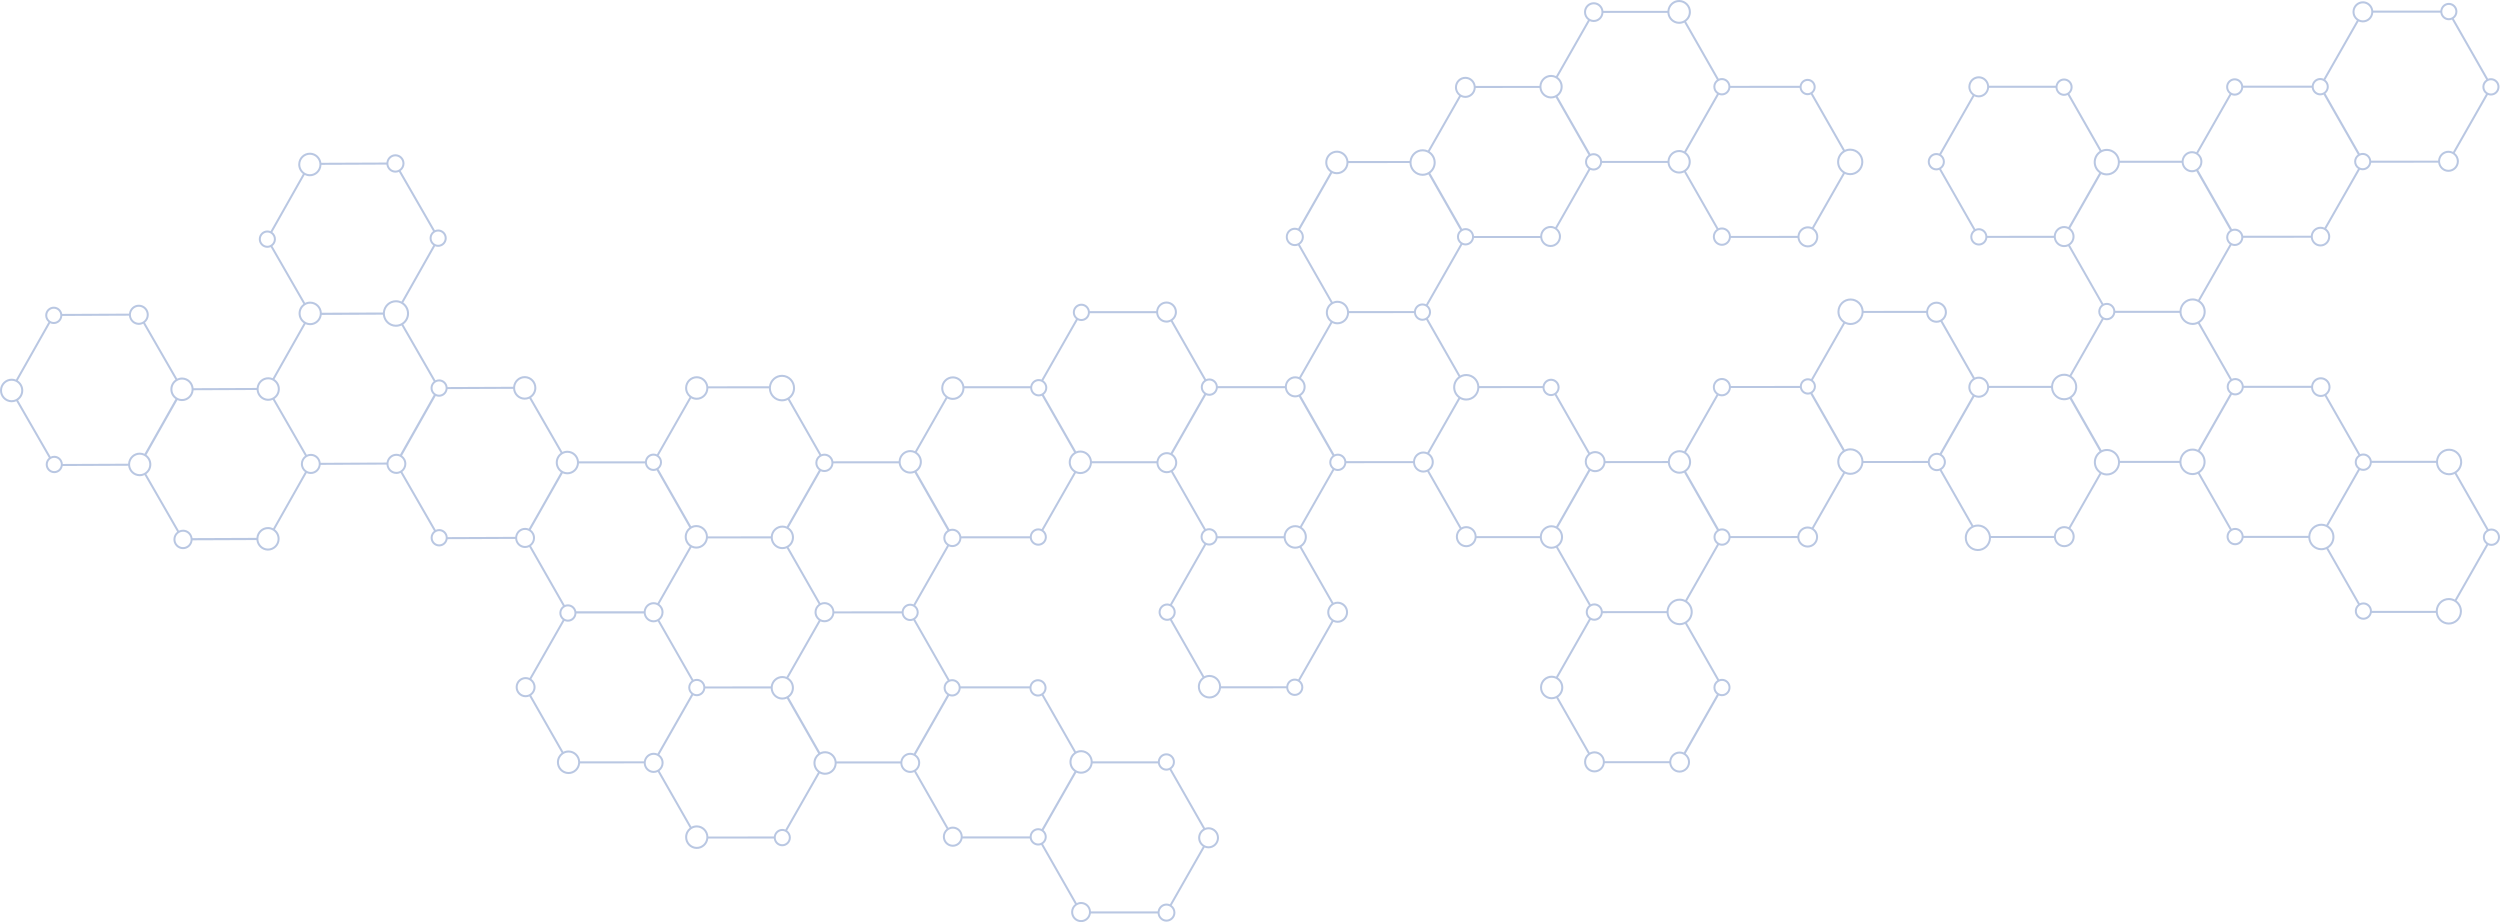 <svg width="610" height="225" viewBox="0 0 610 225" fill="none" xmlns="http://www.w3.org/2000/svg">
<path d="M2.785 98.15C3.214 98.158 3.622 98.066 3.988 97.9L11.928 111.701C11.469 112.08 11.166 112.647 11.155 113.293C11.134 114.46 12.054 115.427 13.207 115.449C14.245 115.467 15.115 114.712 15.296 113.71L31.268 113.646C31.425 115.056 32.594 116.167 34.032 116.194C34.478 116.203 34.902 116.102 35.281 115.923L43.234 129.746C42.691 130.173 42.328 130.827 42.314 131.575C42.291 132.885 43.325 133.971 44.618 133.994C45.852 134.017 46.874 133.062 46.986 131.837L62.568 131.774C62.715 133.196 63.891 134.321 65.337 134.348C66.902 134.376 68.198 133.11 68.227 131.526C68.243 130.562 67.785 129.699 67.071 129.163L74.831 115.431C75.126 115.569 75.453 115.65 75.799 115.657C77.075 115.68 78.133 114.693 78.249 113.425L94.308 113.361C94.398 114.612 95.409 115.616 96.673 115.639C97.06 115.647 97.422 115.552 97.751 115.395L105.892 129.546C105.407 129.925 105.084 130.509 105.072 131.176C105.051 132.343 105.972 133.31 107.124 133.332C108.175 133.351 109.052 132.577 109.218 131.558L125.711 131.491C125.826 132.719 126.827 133.695 128.073 133.718C128.459 133.726 128.821 133.631 129.148 133.475L137.357 147.864C136.839 148.24 136.492 148.846 136.48 149.54C136.467 150.236 136.793 150.855 137.299 151.25L129.227 165.418C128.94 165.289 128.625 165.214 128.292 165.208C126.953 165.184 125.843 166.266 125.819 167.621C125.795 168.977 126.865 170.101 128.203 170.125C128.551 170.132 128.883 170.06 129.185 169.931L137.036 183.689C136.354 184.202 135.904 185.017 135.887 185.942C135.859 187.525 137.109 188.839 138.673 188.867C140.165 188.895 141.411 187.745 141.548 186.265L157.076 186.26C157.139 187.538 158.162 188.573 159.445 188.597C159.827 188.604 160.187 188.512 160.513 188.357L168.289 201.986C167.624 202.501 167.188 203.305 167.172 204.216C167.143 205.801 168.393 207.114 169.957 207.142C171.426 207.169 172.659 206.055 172.827 204.608L188.809 204.602C188.921 205.644 189.777 206.47 190.839 206.49C191.991 206.511 192.946 205.578 192.967 204.411C192.98 203.678 192.622 203.024 192.067 202.634L199.999 188.713C200.378 188.916 200.808 189.037 201.266 189.046C202.81 189.074 204.089 187.843 204.152 186.29L219.687 186.285C219.761 187.553 220.781 188.575 222.055 188.599C222.418 188.606 222.762 188.525 223.074 188.385L230.978 202.239C230.432 202.682 230.07 203.348 230.057 204.108C230.032 205.464 231.102 206.587 232.44 206.611C233.647 206.633 234.659 205.753 234.866 204.588L251.265 204.583C251.443 205.551 252.273 206.294 253.283 206.312C253.558 206.318 253.821 206.265 254.064 206.171L262.302 220.607C261.741 221.049 261.369 221.724 261.355 222.496C261.331 223.852 262.4 224.975 263.738 225C264.975 225.022 266.007 224.095 266.175 222.885L282.457 222.88C282.558 223.985 283.458 224.865 284.579 224.886C285.783 224.908 286.78 223.935 286.801 222.717C286.815 221.966 286.454 221.298 285.895 220.887L293.924 206.796C294.211 206.915 294.519 206.989 294.845 206.995C296.247 207.021 297.406 205.888 297.432 204.469C297.458 203.05 296.339 201.875 294.938 201.849C294.614 201.843 294.306 201.904 294.02 202.012L285.814 187.63C286.327 187.253 286.671 186.651 286.684 185.961C286.704 184.794 285.783 183.827 284.63 183.805C283.517 183.785 282.598 184.656 282.516 185.765L266.618 185.77C266.545 184.274 265.336 183.067 263.837 183.038C263.366 183.03 262.918 183.141 262.523 183.34L254.605 169.461C255.052 169.08 255.348 168.519 255.359 167.883C255.38 166.715 254.46 165.748 253.306 165.726C252.269 165.707 251.398 166.463 251.219 167.466L234.383 167.471C234.216 166.491 233.383 165.734 232.364 165.715C232.126 165.71 231.9 165.756 231.686 165.826L223.298 151.125C223.812 150.748 224.157 150.144 224.169 149.453C224.182 148.743 223.843 148.11 223.319 147.715L231.523 133.314C231.774 133.421 232.048 133.486 232.337 133.492C233.536 133.514 234.526 132.559 234.582 131.354L251.283 131.349C251.431 132.353 252.271 133.135 253.307 133.154C254.458 133.176 255.413 132.243 255.435 131.075C255.448 130.371 255.113 129.743 254.595 129.348L262.513 115.451C262.834 115.588 263.186 115.669 263.556 115.676C265.059 115.704 266.313 114.533 266.432 113.034L282.176 113.029C282.248 114.362 283.317 115.44 284.656 115.465C285.046 115.472 285.412 115.381 285.746 115.228L293.779 129.307C293.28 129.685 292.945 130.279 292.933 130.958C292.92 131.697 293.286 132.354 293.85 132.744L285.506 147.388C285.292 147.307 285.064 147.253 284.823 147.249C283.67 147.228 282.715 148.16 282.693 149.328C282.672 150.494 283.593 151.462 284.746 151.483C285.005 151.488 285.25 151.439 285.48 151.356L293.413 165.259C292.739 165.774 292.292 166.584 292.276 167.503C292.248 169.087 293.497 170.401 295.063 170.429C296.512 170.455 297.731 169.37 297.924 167.948L313.852 167.944C313.976 168.975 314.827 169.787 315.881 169.807C317.033 169.827 317.988 168.895 318.009 167.728C318.021 167.037 317.699 166.422 317.199 166.027L325.343 151.73C325.649 151.87 325.985 151.951 326.341 151.958C327.742 151.984 328.902 150.85 328.928 149.432C328.953 148.013 327.834 146.838 326.432 146.812C326.045 146.805 325.68 146.894 325.348 147.046L317.574 133.421C318.34 132.918 318.854 132.051 318.871 131.06C318.89 130.056 318.393 129.161 317.629 128.633L325.553 114.727C325.809 114.848 326.092 114.92 326.391 114.925C327.488 114.945 328.395 114.1 328.501 113.014L344.786 113.009C344.921 114.279 345.963 115.286 347.256 115.31C347.613 115.316 347.953 115.246 348.265 115.117L356.167 128.967C355.611 129.429 355.243 130.117 355.229 130.9C355.203 132.319 356.323 133.494 357.723 133.52C359.017 133.544 360.094 132.576 360.273 131.312L375.72 131.308C375.858 132.739 377.038 133.875 378.492 133.902C378.917 133.91 379.321 133.819 379.687 133.656L387.702 147.704C387.238 148.084 386.931 148.654 386.919 149.304C386.907 149.989 387.225 150.599 387.717 150.995L379.687 165.09C379.368 164.956 379.02 164.877 378.654 164.87C377.089 164.841 375.793 166.106 375.765 167.691C375.737 169.275 376.986 170.588 378.551 170.617C378.978 170.625 379.385 170.533 379.752 170.367L387.472 183.897C386.904 184.359 386.527 185.055 386.513 185.849C386.488 187.267 387.608 188.443 389.008 188.468C390.313 188.493 391.397 187.508 391.562 186.227L407.31 186.222C407.446 187.49 408.487 188.495 409.778 188.519C410.153 188.526 410.507 188.445 410.83 188.303L411.26 188.062C411.913 187.606 412.351 186.854 412.366 185.993C412.381 185.117 411.96 184.338 411.308 183.861L419.371 169.707C419.605 169.805 419.858 169.865 420.125 169.871C421.237 169.891 422.158 169.019 422.239 167.909L422.222 167.411C422.062 166.422 421.225 165.656 420.201 165.636C419.938 165.632 419.689 165.682 419.456 165.767L411.601 151.997C412.442 151.426 413.005 150.464 413.025 149.364C413.045 148.239 412.492 147.237 411.641 146.641L419.41 133.003C419.638 133.094 419.883 133.154 420.143 133.158C421.224 133.178 422.12 132.356 422.247 131.292L438.556 131.287C438.683 132.565 439.727 133.581 441.026 133.605C442.427 133.631 443.588 132.497 443.613 131.078C443.629 130.196 443.202 129.409 442.54 128.933L450.158 115.565C450.547 115.746 450.977 115.853 451.431 115.861C453.097 115.891 454.491 114.62 454.667 112.974L470.393 112.969C470.514 114.07 471.419 114.942 472.542 114.962C472.809 114.967 473.061 114.917 473.299 114.834L481.038 128.398C480.084 128.945 479.428 129.969 479.407 131.157C479.375 132.942 480.782 134.422 482.546 134.454C484.309 134.487 485.769 133.06 485.801 131.276C485.801 131.274 485.801 131.273 485.801 131.273L501.173 131.268C501.331 132.512 502.363 133.49 503.638 133.514C505.039 133.54 506.199 132.407 506.225 130.988C506.24 130.128 505.831 129.362 505.198 128.883L512.712 115.696C513.114 115.894 513.562 116.011 514.039 116.02C515.763 116.052 517.194 114.685 517.286 112.955L531.781 112.95C531.912 114.587 533.254 115.894 534.91 115.924C535.406 115.934 535.877 115.823 536.301 115.626L544.083 129.267C543.609 129.647 543.293 130.224 543.282 130.883C543.261 132.05 544.181 133.017 545.335 133.04C546.389 133.059 547.268 132.279 547.429 131.253L563.222 131.248C563.337 132.902 564.685 134.226 566.352 134.257C566.817 134.265 567.26 134.169 567.662 133.995L575.351 147.472C574.892 147.852 574.589 148.419 574.577 149.064C574.557 150.231 575.477 151.198 576.63 151.22C577.644 151.238 578.503 150.519 578.711 149.552L594.342 149.547C594.53 151.123 595.841 152.364 597.454 152.394C599.216 152.426 600.677 151 600.71 149.214C600.728 148.126 600.211 147.153 599.406 146.551L607.109 133.029C607.345 133.128 607.6 133.19 607.871 133.195C609.023 133.215 609.978 132.283 610 131.115C610.021 129.947 609.1 128.981 607.947 128.959C607.682 128.954 607.43 129.005 607.195 129.092L599.378 115.393C600.204 114.821 600.756 113.868 600.775 112.779C600.808 110.994 599.4 109.515 597.637 109.483C595.951 109.451 594.545 110.756 594.398 112.431L578.706 112.437C578.549 111.444 577.71 110.672 576.683 110.654C576.4 110.649 576.128 110.702 575.879 110.802L567.662 96.4C568.246 95.971 568.637 95.285 568.651 94.5C568.675 93.172 567.628 92.072 566.317 92.047C565.101 92.025 564.09 92.941 563.929 94.133L547.476 94.138C547.366 93.093 546.508 92.264 545.445 92.245C545.125 92.239 544.824 92.312 544.551 92.437L536.744 78.753C537.598 78.185 538.17 77.214 538.19 76.105C538.21 74.97 537.647 73.96 536.781 73.366L544.479 59.855C544.716 59.956 544.973 60.018 545.246 60.022C546.373 60.043 547.305 59.151 547.366 58.019L563.847 58.014C563.986 59.189 564.954 60.116 566.155 60.138C567.465 60.162 568.552 59.102 568.575 57.775C568.59 56.965 568.203 56.243 567.604 55.796L575.802 41.408C576.012 41.484 576.233 41.537 576.469 41.541C577.541 41.561 578.431 40.754 578.57 39.702L594.916 39.697C595.08 40.934 596.109 41.905 597.378 41.927C598.779 41.953 599.939 40.82 599.965 39.4C599.98 38.553 599.582 37.799 598.965 37.318L607.032 23.159C607.257 23.248 607.498 23.306 607.753 23.311C608.906 23.331 609.86 22.399 609.882 21.232C609.902 20.065 608.982 19.098 607.829 19.076C607.566 19.072 607.316 19.121 607.084 19.207L598.719 4.545C599.245 4.17 599.597 3.558 599.61 2.857C599.631 1.69 598.711 0.723 597.557 0.701C596.472 0.681 595.572 1.51 595.452 2.582L579.066 2.588C578.92 1.33 577.884 0.337 576.6 0.315C575.199 0.288 574.039 1.423 574.013 2.841C573.997 3.719 574.42 4.5 575.075 4.977L566.967 19.209C566.724 19.102 566.458 19.039 566.177 19.034C565.097 19.014 564.199 19.836 564.073 20.9L547.329 20.905C547.179 19.904 546.338 19.124 545.305 19.105C544.152 19.084 543.198 20.017 543.177 21.184C543.164 21.892 543.5 22.523 544.022 22.916L535.925 37.13C535.611 36.98 535.263 36.89 534.894 36.884C533.558 36.859 532.452 37.893 532.33 39.219L517.242 39.224C517.076 37.622 515.753 36.354 514.123 36.325C513.634 36.316 513.17 36.421 512.752 36.614L504.932 22.909C505.399 22.529 505.709 21.957 505.721 21.305C505.742 20.137 504.821 19.171 503.668 19.149C502.619 19.13 501.742 19.902 501.575 20.921L485.339 20.926C485.211 19.649 484.167 18.634 482.869 18.611C481.468 18.584 480.308 19.719 480.282 21.137C480.267 22 480.677 22.769 481.315 23.247L473.203 37.484C472.985 37.399 472.752 37.343 472.505 37.339C471.352 37.318 470.397 38.25 470.376 39.417C470.355 40.586 471.275 41.553 472.429 41.575C472.692 41.579 472.943 41.529 473.176 41.442L481.56 56.135C481.081 56.514 480.763 57.093 480.751 57.756C480.73 58.923 481.65 59.89 482.804 59.911C483.886 59.932 484.783 59.108 484.908 58.041L501.141 58.036C501.292 59.287 502.326 60.272 503.605 60.296C503.979 60.303 504.333 60.222 504.655 60.081L512.795 74.345C512.309 74.725 511.986 75.308 511.974 75.976C511.961 76.695 512.307 77.338 512.844 77.73L505.002 91.493C504.607 91.305 504.169 91.195 503.705 91.186C502.012 91.155 500.602 92.469 500.465 94.154L485.329 94.158C485.175 92.909 484.142 91.925 482.863 91.902C482.494 91.895 482.143 91.973 481.823 92.112L473.942 78.298C474.594 77.843 475.031 77.091 475.047 76.229C475.073 74.811 473.953 73.635 472.552 73.609C471.246 73.585 470.162 74.573 469.998 75.856L454.725 75.861C454.621 74.196 453.269 72.86 451.594 72.829C449.832 72.796 448.371 74.222 448.339 76.007C448.319 77.141 448.881 78.149 449.744 78.744L441.923 92.47C441.688 92.364 441.43 92.301 441.156 92.296C440.098 92.277 439.224 93.114 439.162 94.174L422.332 94.178C422.195 93.095 421.297 92.241 420.185 92.221C418.964 92.199 417.954 93.186 417.932 94.422C417.918 95.177 418.279 95.852 418.84 96.268L410.96 110.099C410.619 109.942 410.242 109.852 409.843 109.844C408.336 109.817 407.082 110.99 406.966 112.492L391.749 112.497C391.676 111.166 390.607 110.09 389.269 110.065C388.777 110.056 388.319 110.196 387.925 110.435L379.779 96.156C380.234 95.776 380.534 95.211 380.546 94.568C380.567 93.401 379.646 92.435 378.494 92.413C377.442 92.394 376.564 93.169 376.4 94.193L360.955 94.197C360.808 92.576 359.474 91.287 357.83 91.257C357.281 91.246 356.762 91.378 356.306 91.617L348.408 77.774C348.861 77.394 349.16 76.832 349.171 76.191C349.183 75.511 348.871 74.905 348.385 74.509L356.805 59.729C357.036 59.825 357.287 59.885 357.552 59.89C358.614 59.91 359.5 59.116 359.65 58.079L375.833 58.074C376.011 59.296 377.034 60.249 378.293 60.273C379.694 60.299 380.854 59.165 380.88 57.747C380.895 56.917 380.511 56.177 379.915 55.695L388.033 41.445C388.269 41.544 388.525 41.606 388.795 41.611C389.871 41.63 390.764 40.817 390.897 39.762L406.881 39.757C407.02 41.187 408.2 42.321 409.652 42.348C410.114 42.356 410.55 42.249 410.94 42.057L418.855 55.929C418.312 56.328 417.948 56.966 417.935 57.697C417.913 58.933 418.888 59.957 420.108 59.979C421.233 60 422.17 59.159 422.329 58.059L438.603 58.054C438.734 59.33 439.776 60.341 441.073 60.365C442.474 60.391 443.635 59.257 443.66 57.84C443.676 56.954 443.246 56.163 442.58 55.687L450.123 42.448C450.512 42.628 450.941 42.734 451.395 42.743C453.157 42.775 454.618 41.349 454.651 39.564C454.683 37.779 453.275 36.3 451.512 36.268C451.02 36.258 450.554 36.365 450.135 36.559L442.277 22.788C442.721 22.43 443.017 21.89 443.027 21.271C443.047 20.172 442.182 19.263 441.096 19.242C440.1 19.224 439.268 19.967 439.124 20.939L422.212 20.945C422.106 19.895 421.248 19.064 420.181 19.044C419.889 19.038 419.61 19.096 419.355 19.203L411.395 5.251C412.095 4.732 412.56 3.904 412.577 2.96C412.606 1.357 411.342 0.029 409.76 0C408.248 -0.028 406.987 1.141 406.853 2.644L391.228 2.648C391.078 1.484 390.113 0.57 388.921 0.548C387.608 0.524 386.522 1.585 386.498 2.914C386.483 3.722 386.869 4.443 387.466 4.891L379.678 18.561C379.322 18.387 378.926 18.284 378.506 18.276C376.986 18.247 375.724 19.441 375.625 20.96L360.059 20.966C359.892 19.731 358.864 18.765 357.596 18.741C356.195 18.715 355.034 19.848 355.009 21.267C354.994 22.122 355.399 22.882 356.024 23.363L348.423 36.703C348.04 36.529 347.617 36.429 347.173 36.421C345.517 36.39 344.128 37.647 343.939 39.279L329.016 39.284C328.847 37.887 327.683 36.788 326.255 36.761C325.861 36.754 325.484 36.829 325.142 36.97L324.704 37.198C323.916 37.696 323.383 38.575 323.365 39.583C323.347 40.583 323.838 41.472 324.593 42.001L316.767 55.738C316.521 55.636 316.255 55.572 315.975 55.568C314.813 55.546 313.851 56.443 313.742 57.596L313.748 58.094C313.885 59.179 314.785 60.03 315.895 60.051C316.192 60.057 316.477 60 316.738 59.897L324.728 73.901C324.006 74.41 323.524 75.249 323.505 76.207C323.488 77.171 323.946 78.032 324.657 78.567L316.995 92.014C316.712 91.897 316.405 91.823 316.081 91.817C314.724 91.791 313.602 92.858 313.509 94.214L297.149 94.219C297.031 93.182 296.177 92.362 295.12 92.343C294.819 92.337 294.532 92.4 294.272 92.513L286.117 78.217C286.738 77.758 287.154 77.029 287.169 76.191C287.195 74.772 286.076 73.597 284.675 73.571C283.335 73.546 282.226 74.585 282.108 75.916L265.922 75.921C265.781 74.912 264.937 74.12 263.897 74.101C262.745 74.08 261.79 75.013 261.769 76.179C261.757 76.854 262.065 77.454 262.544 77.851L254.131 92.615C253.928 92.543 253.714 92.492 253.488 92.489C252.448 92.47 251.576 93.229 251.399 94.234L235.298 94.239C235.08 92.896 233.941 91.856 232.55 91.83C230.986 91.801 229.689 93.068 229.661 94.651C229.644 95.583 230.071 96.417 230.741 96.956L223.267 110.073C222.925 109.916 222.547 109.825 222.15 109.817C220.614 109.789 219.34 111.008 219.266 112.553L203.338 112.557C203.161 111.519 202.277 110.715 201.199 110.696C200.91 110.69 200.636 110.746 200.382 110.843L192.664 97.316C193.453 96.739 193.977 95.811 193.996 94.752C194.028 92.966 192.62 91.488 190.857 91.454C189.22 91.424 187.847 92.651 187.632 94.253L172.811 94.259C172.616 92.892 171.466 91.825 170.058 91.798C168.493 91.77 167.196 93.036 167.168 94.62C167.152 95.548 167.575 96.379 168.24 96.918L160.295 110.862C160.045 110.748 159.769 110.683 159.48 110.677C158.391 110.657 157.489 111.49 157.374 112.565L141.267 112.571C141.127 111.143 139.947 110.011 138.495 109.984C138.041 109.975 137.609 110.078 137.224 110.266L129.61 97.031C130.354 96.525 130.851 95.672 130.869 94.698C130.897 93.113 129.648 91.801 128.083 91.771C126.59 91.744 125.346 92.895 125.208 94.376L109.211 94.439C109.089 93.407 108.238 92.59 107.182 92.57C106.844 92.564 106.527 92.648 106.242 92.786L98.407 79.168C99.236 78.595 99.79 77.642 99.808 76.552C99.828 75.419 99.268 74.412 98.407 73.817L106.164 60.083C106.386 60.169 106.622 60.224 106.873 60.229C108.025 60.25 108.98 59.319 109.001 58.151C109.023 56.984 108.101 56.017 106.948 55.995C106.647 55.989 106.36 56.054 106.098 56.166L97.772 41.695C98.318 41.295 98.684 40.657 98.698 39.924C98.719 38.688 97.743 37.664 96.524 37.642C95.366 37.62 94.406 38.511 94.292 39.659L78.414 39.722C78.221 38.353 77.069 37.283 75.658 37.257C74.093 37.228 72.797 38.493 72.769 40.078C72.752 41.037 73.206 41.896 73.912 42.431L66.023 56.397C65.79 56.301 65.54 56.24 65.275 56.236C64.122 56.214 63.167 57.147 63.146 58.314C63.125 59.482 64.045 60.448 65.199 60.47C65.504 60.475 65.793 60.411 66.056 60.296L74.023 74.152C73.329 74.665 72.869 75.485 72.853 76.42C72.835 77.436 73.342 78.337 74.12 78.863L66.542 92.278C66.218 92.14 65.867 92.059 65.494 92.052C64.001 92.025 62.756 93.177 62.62 94.66L47.235 94.721C47.102 93.284 45.919 92.142 44.462 92.116C44.022 92.108 43.606 92.205 43.231 92.379L35.375 78.725C35.923 78.282 36.287 77.615 36.301 76.852C36.324 75.496 35.255 74.372 33.917 74.348C32.657 74.324 31.612 75.286 31.471 76.53L15.181 76.594C15.017 75.611 14.182 74.849 13.16 74.831C12.007 74.81 11.053 75.742 11.031 76.909C11.019 77.591 11.333 78.197 11.821 78.594L3.9 92.614C3.587 92.485 3.247 92.409 2.89 92.402C1.326 92.374 0.028 93.639 0.001 95.224C-0.029 96.808 1.221 98.12 2.785 98.15ZM13.217 114.949C12.336 114.934 11.632 114.193 11.647 113.301C11.663 112.409 12.393 111.695 13.274 111.712C14.156 111.727 14.859 112.468 14.844 113.36C14.828 114.253 14.099 114.966 13.217 114.949ZM34.042 115.695C32.749 115.672 31.716 114.586 31.739 113.276C31.762 111.966 32.835 110.92 34.126 110.944C35.422 110.968 36.455 112.054 36.43 113.363C36.407 114.673 35.336 115.719 34.042 115.695ZM44.628 133.495C43.606 133.476 42.788 132.619 42.808 131.584C42.826 130.548 43.674 129.722 44.696 129.74C45.717 129.759 46.534 130.617 46.516 131.652C46.497 132.687 45.65 133.514 44.628 133.495ZM67.736 131.516C67.713 132.826 66.64 133.873 65.347 133.849C64.054 133.826 63.02 132.739 63.044 131.43C63.066 130.12 64.14 129.074 65.432 129.098C66.727 129.122 67.759 130.207 67.736 131.516ZM75.809 115.158C74.741 115.139 73.888 114.243 73.907 113.162C73.927 112.08 74.812 111.217 75.88 111.237C76.947 111.256 77.799 112.151 77.78 113.233C77.761 114.315 76.876 115.179 75.809 115.158ZM96.683 115.141C95.614 115.122 94.762 114.226 94.782 113.145C94.801 112.064 95.686 111.2 96.754 111.22C97.822 111.239 98.674 112.135 98.655 113.216C98.634 114.298 97.749 115.161 96.683 115.141ZM107.133 132.832C106.253 132.816 105.549 132.077 105.565 131.184C105.58 130.292 106.311 129.579 107.192 129.595C108.074 129.611 108.778 130.351 108.762 131.243C108.745 132.135 108.016 132.848 107.133 132.832ZM128.082 133.218C127.014 133.199 126.161 132.304 126.18 131.223C126.2 130.141 127.085 129.277 128.153 129.297C129.22 129.317 130.073 130.213 130.053 131.295C130.034 132.375 129.15 133.238 128.082 133.218ZM136.973 149.547C136.988 148.654 137.719 147.941 138.6 147.958C139.483 147.974 140.186 148.713 140.17 149.606C140.154 150.499 139.425 151.212 138.542 151.196C137.661 151.18 136.957 150.44 136.973 149.547ZM128.214 169.626C127.145 169.606 126.293 168.711 126.312 167.629C126.331 166.548 127.215 165.685 128.284 165.704C129.351 165.724 130.204 166.619 130.184 167.7C130.165 168.782 129.281 169.646 128.214 169.626ZM138.684 188.368C137.39 188.344 136.357 187.258 136.38 185.949C136.404 184.639 137.475 183.592 138.769 183.616C140.063 183.64 141.095 184.726 141.072 186.035C141.049 187.345 139.977 188.392 138.684 188.368ZM141.555 185.765C141.443 184.309 140.251 183.146 138.778 183.119C138.302 183.11 137.853 183.222 137.454 183.425L129.618 169.69C130.242 169.255 130.662 168.535 130.677 167.709C130.691 166.868 130.286 166.118 129.655 165.663L137.719 151.509C137.968 151.623 138.244 151.688 138.534 151.694C139.663 151.714 140.596 150.819 140.654 149.686L157.075 149.681C157.217 150.881 158.206 151.827 159.432 151.85C159.814 151.856 160.172 151.765 160.498 151.611L168.758 166.087C168.269 166.466 167.943 167.052 167.931 167.722C167.919 168.392 168.223 168.988 168.698 169.386L160.442 183.876C160.162 183.756 159.858 183.683 159.536 183.677C158.31 183.655 157.286 184.564 157.104 185.76L141.555 185.765ZM169.857 133.861C171.31 133.888 172.529 132.798 172.719 131.374L188.066 131.369C188.19 132.814 189.377 133.965 190.841 133.992C191.242 134 191.626 133.921 191.975 133.774L199.748 147.395C199.156 147.834 198.761 148.53 198.746 149.327C198.732 150.168 199.138 150.919 199.769 151.375L191.919 165.153C191.611 165.03 191.28 164.957 190.931 164.95C189.461 164.923 188.229 166.038 188.061 167.487L172.086 167.492C171.956 166.468 171.108 165.664 170.059 165.644C169.744 165.638 169.446 165.709 169.176 165.83L160.918 151.356C161.5 150.916 161.889 150.227 161.903 149.436C161.918 148.59 161.507 147.835 160.871 147.38L168.724 133.597C169.07 133.759 169.452 133.853 169.857 133.861ZM167.563 130.944C167.586 129.634 168.658 128.587 169.952 128.611C171.244 128.635 172.278 129.72 172.255 131.03C172.232 132.34 171.159 133.386 169.867 133.362C168.572 133.339 167.54 132.254 167.563 130.944ZM188.547 131.075C188.571 129.765 189.642 128.718 190.936 128.742C192.229 128.766 193.264 129.851 193.239 131.161C193.216 132.471 192.143 133.518 190.851 133.494C189.557 133.47 188.523 132.385 188.547 131.075ZM201.21 147.412C202.277 147.431 203.13 148.327 203.111 149.408C203.092 150.489 202.207 151.353 201.14 151.333C200.071 151.313 199.218 150.418 199.238 149.336C199.258 148.255 200.142 147.392 201.21 147.412ZM193.225 167.868C193.202 169.177 192.13 170.224 190.837 170.2C189.542 170.176 188.51 169.09 188.534 167.781C188.557 166.471 189.628 165.424 190.923 165.449C192.215 165.472 193.249 166.558 193.225 167.868ZM171.619 167.791C171.603 168.684 170.873 169.397 169.992 169.381C169.11 169.365 168.407 168.625 168.422 167.732C168.438 166.84 169.168 166.127 170.05 166.143C170.931 166.159 171.636 166.898 171.619 167.791ZM161.411 149.428C161.392 150.508 160.508 151.372 159.44 151.352C158.372 151.332 157.519 150.437 157.539 149.356C157.558 148.275 158.442 147.411 159.51 147.431C160.578 147.45 161.431 148.346 161.411 149.428ZM159.456 188.098C158.387 188.078 157.534 187.182 157.554 186.101C157.573 185.02 158.457 184.156 159.526 184.175C160.593 184.195 161.446 185.091 161.427 186.172C161.407 187.253 160.523 188.117 159.456 188.098ZM169.967 206.642C168.673 206.619 167.641 205.533 167.664 204.224C167.687 202.914 168.759 201.867 170.052 201.891C171.346 201.915 172.38 203.001 172.356 204.31C172.333 205.62 171.26 206.667 169.967 206.642ZM192.476 204.401C192.461 205.294 191.73 206.006 190.849 205.991C189.969 205.975 189.263 205.235 189.279 204.342C189.295 203.45 190.027 202.736 190.907 202.752C191.788 202.769 192.492 203.509 192.476 204.401ZM191.631 202.405C191.408 202.317 191.169 202.259 190.915 202.255C189.841 202.235 188.948 203.047 188.814 204.104L172.84 204.109C172.76 202.621 171.556 201.421 170.061 201.394C169.572 201.385 169.11 201.502 168.704 201.716L160.935 188.1C161.515 187.66 161.904 186.97 161.917 186.181C161.932 185.334 161.52 184.578 160.883 184.124L169.12 169.666C169.382 169.794 169.673 169.872 169.982 169.878C171.069 169.899 171.972 169.066 172.087 167.991L188.048 167.986C188.129 169.472 189.333 170.671 190.828 170.698C191.245 170.706 191.643 170.618 192.003 170.46L199.645 183.854C198.954 184.367 198.498 185.186 198.481 186.118C198.464 187.06 198.901 187.904 199.585 188.441L191.631 202.405ZM201.277 188.546C199.983 188.522 198.95 187.437 198.974 186.127C198.997 184.818 200.068 183.771 201.361 183.795C202.655 183.819 203.689 184.904 203.665 186.213C203.642 187.524 202.569 188.57 201.277 188.546ZM222.065 188.1C220.997 188.081 220.144 187.184 220.164 186.103C220.183 185.022 221.067 184.158 222.135 184.178C223.203 184.198 224.055 185.093 224.036 186.174C224.016 187.256 223.132 188.119 222.065 188.1ZM232.449 206.113C231.381 206.093 230.529 205.198 230.548 204.116C230.568 203.035 231.451 202.171 232.519 202.191C233.588 202.211 234.44 203.107 234.421 204.188C234.402 205.269 233.518 206.133 232.449 206.113ZM253.292 205.814C252.41 205.798 251.707 205.059 251.723 204.165C251.738 203.272 252.469 202.559 253.35 202.575C254.231 202.591 254.936 203.331 254.92 204.223C254.903 205.117 254.173 205.829 253.292 205.814ZM263.748 224.502C262.68 224.482 261.829 223.587 261.847 222.506C261.867 221.425 262.751 220.561 263.818 220.58C264.887 220.599 265.74 221.496 265.719 222.577C265.7 223.658 264.816 224.521 263.748 224.502ZM286.311 222.708C286.294 223.651 285.521 224.405 284.589 224.388C283.657 224.37 282.913 223.589 282.93 222.645C282.947 221.701 283.718 220.947 284.651 220.965C285.582 220.982 286.328 221.764 286.311 222.708ZM294.93 202.347C296.06 202.368 296.962 203.316 296.942 204.46C296.921 205.604 295.985 206.517 294.855 206.497C293.725 206.476 292.823 205.529 292.843 204.384C292.863 203.24 293.8 202.327 294.93 202.347ZM284.623 184.305C285.504 184.321 286.209 185.06 286.193 185.952C286.177 186.845 285.446 187.558 284.565 187.542C283.684 187.526 282.98 186.787 282.996 185.893C283.011 185.001 283.741 184.288 284.623 184.305ZM282.534 186.264C282.693 187.253 283.53 188.021 284.555 188.04C284.85 188.045 285.132 187.986 285.389 187.878L293.577 202.228C292.858 202.672 292.367 203.462 292.351 204.375C292.335 205.285 292.793 206.091 293.491 206.562L285.468 220.644C285.218 220.536 284.947 220.471 284.659 220.466C283.543 220.446 282.614 221.286 282.467 222.381L266.195 222.386C266.116 221.122 265.098 220.105 263.827 220.082C263.429 220.074 263.055 220.175 262.72 220.343L254.5 205.937C255.038 205.562 255.399 204.943 255.412 204.233C255.424 203.556 255.113 202.954 254.632 202.557L262.622 188.533C262.962 188.688 263.338 188.778 263.735 188.786C265.197 188.813 266.426 187.707 266.603 186.268L282.534 186.264ZM263.829 183.538C265.123 183.561 266.156 184.647 266.133 185.956C266.109 187.266 265.036 188.313 263.744 188.288C262.45 188.265 261.417 187.179 261.441 185.87C261.464 184.56 262.536 183.513 263.829 183.538ZM253.3 166.226C254.18 166.242 254.884 166.981 254.868 167.874C254.852 168.766 254.122 169.479 253.241 169.464C252.36 169.447 251.654 168.708 251.671 167.816C251.688 166.923 252.418 166.209 253.3 166.226ZM234.406 167.971L251.193 167.965C251.255 169.058 252.133 169.941 253.232 169.962C253.578 169.968 253.902 169.88 254.193 169.733L262.106 183.602C261.419 184.115 260.965 184.931 260.949 185.86C260.931 186.854 261.416 187.74 262.167 188.272L254.19 202.272C253.937 202.154 253.656 202.083 253.36 202.079C252.232 202.058 251.299 202.952 251.239 204.085L234.904 204.09C234.87 202.783 233.832 201.718 232.528 201.695C232.118 201.687 231.734 201.793 231.393 201.969L223.501 188.138C224.108 187.701 224.514 186.994 224.528 186.184C224.543 185.315 224.106 184.546 223.441 184.096L231.585 169.804C231.805 169.889 232.04 169.946 232.289 169.95C233.408 169.97 234.332 169.09 234.406 167.971ZM232.357 166.213C233.238 166.229 233.942 166.969 233.927 167.862C233.91 168.754 233.18 169.467 232.299 169.451C231.417 169.435 230.713 168.696 230.73 167.803C230.745 166.91 231.475 166.197 232.357 166.213ZM231.238 166.031C230.65 166.397 230.251 167.045 230.237 167.793C230.223 168.519 230.575 169.166 231.119 169.558L222.974 183.854C222.716 183.752 222.438 183.686 222.144 183.68C220.91 183.657 219.882 184.58 219.708 185.786L204.13 185.79C203.947 184.407 202.791 183.324 201.371 183.298C200.921 183.289 200.495 183.391 200.114 183.573L192.479 170.194C193.211 169.686 193.7 168.842 193.718 167.877C193.737 166.823 193.189 165.892 192.359 165.377L200.197 151.623C200.483 151.751 200.799 151.826 201.131 151.832C202.382 151.855 203.422 150.905 203.574 149.673L220.013 149.668C220.136 150.701 220.987 151.514 222.043 151.533C222.336 151.539 222.617 151.481 222.874 151.374L231.238 166.031ZM223.679 149.445C223.664 150.337 222.934 151.051 222.052 151.035C221.171 151.019 220.467 150.279 220.482 149.387C220.498 148.493 221.228 147.78 222.109 147.796C222.991 147.812 223.695 148.552 223.679 149.445ZM232.346 132.994C231.396 132.977 230.639 132.181 230.655 131.22C230.672 130.259 231.459 129.491 232.408 129.508C233.357 129.525 234.115 130.322 234.097 131.283C234.081 132.244 233.296 133.011 232.346 132.994ZM254.943 131.067C254.928 131.961 254.198 132.673 253.316 132.657C252.436 132.641 251.731 131.902 251.746 131.009C251.763 130.116 252.493 129.403 253.374 129.419C254.255 129.436 254.959 130.175 254.943 131.067ZM263.565 115.179C262.271 115.155 261.237 114.07 261.261 112.76C261.285 111.449 262.356 110.404 263.65 110.427C264.943 110.451 265.977 111.536 265.954 112.846C265.929 114.157 264.858 115.203 263.565 115.179ZM284.665 114.968C283.535 114.947 282.634 113.999 282.654 112.854C282.674 111.71 283.609 110.796 284.739 110.817C285.869 110.838 286.772 111.786 286.751 112.93C286.731 114.075 285.795 114.989 284.665 114.968ZM293.425 130.969C293.441 130.076 294.171 129.363 295.053 129.379C295.934 129.395 296.638 130.134 296.622 131.028C296.607 131.92 295.876 132.633 294.995 132.617C294.113 132.601 293.41 131.861 293.425 130.969ZM284.755 150.988C283.874 150.972 283.169 150.232 283.185 149.339C283.201 148.447 283.933 147.734 284.813 147.75C285.694 147.766 286.399 148.506 286.382 149.398C286.367 150.291 285.636 151.003 284.755 150.988ZM295.071 169.933C293.777 169.91 292.744 168.825 292.768 167.515C292.791 166.205 293.863 165.158 295.156 165.183C296.45 165.206 297.484 166.292 297.46 167.601C297.436 168.911 296.365 169.957 295.071 169.933ZM317.518 167.722C317.502 168.614 316.771 169.328 315.891 169.312C315.008 169.295 314.305 168.556 314.321 167.664C314.337 166.771 315.066 166.058 315.949 166.074C316.829 166.09 317.533 166.829 317.518 167.722ZM326.424 147.313C327.555 147.334 328.456 148.281 328.436 149.426C328.415 150.57 327.48 151.484 326.35 151.463C325.22 151.442 324.318 150.494 324.338 149.35C324.358 148.206 325.294 147.292 326.424 147.313ZM324.923 147.296C324.287 147.753 323.861 148.493 323.846 149.341C323.831 150.222 324.257 151.008 324.918 151.484L316.782 165.766C316.529 165.649 316.251 165.581 315.958 165.576C314.874 165.555 313.977 166.38 313.853 167.449L297.947 167.453C297.893 165.94 296.679 164.712 295.166 164.684C294.685 164.675 294.23 164.79 293.83 164.997L285.925 151.143C286.486 150.772 286.862 150.135 286.875 149.407C286.888 148.661 286.516 148.001 285.946 147.613L294.288 132.972C294.507 133.055 294.739 133.111 294.986 133.116C296.038 133.135 296.916 132.358 297.079 131.335L313.216 131.33C313.373 132.743 314.543 133.857 315.983 133.884C316.394 133.892 316.784 133.808 317.14 133.655L324.923 147.296ZM318.381 131.054C318.357 132.364 317.286 133.41 315.993 133.386C314.699 133.362 313.666 132.277 313.689 130.968C313.713 129.658 314.785 128.611 316.077 128.635C317.371 128.658 318.404 129.744 318.381 131.054ZM326.4 114.43C325.52 114.413 324.815 113.675 324.831 112.782C324.847 111.889 325.578 111.175 326.459 111.191C327.341 111.208 328.044 111.947 328.028 112.841C328.012 113.733 327.283 114.446 326.4 114.43ZM347.265 114.815C346.135 114.794 345.233 113.845 345.254 112.702C345.274 111.557 346.21 110.644 347.34 110.664C348.47 110.685 349.373 111.633 349.352 112.778C349.331 113.921 348.395 114.836 347.265 114.815ZM357.733 133.025C356.603 133.004 355.701 132.056 355.721 130.912C355.742 129.768 356.677 128.854 357.807 128.875C358.937 128.896 359.84 129.843 359.819 130.988C359.8 132.132 358.863 133.046 357.733 133.025ZM378.502 133.408C377.208 133.384 376.175 132.299 376.199 130.989C376.222 129.679 377.294 128.633 378.587 128.657C379.88 128.68 380.914 129.765 380.89 131.075C380.867 132.385 379.795 133.432 378.502 133.408ZM387.412 149.316C387.427 148.424 388.158 147.711 389.039 147.726C389.921 147.742 390.625 148.482 390.609 149.374C390.593 150.268 389.863 150.98 388.981 150.964C388.1 150.948 387.396 150.209 387.412 149.316ZM378.56 170.122C377.266 170.098 376.233 169.013 376.256 167.703C376.28 166.393 377.351 165.347 378.645 165.371C379.938 165.395 380.972 166.481 380.948 167.79C380.925 169.1 379.854 170.145 378.56 170.122ZM389.019 187.973C387.888 187.953 386.986 187.005 387.006 185.861C387.027 184.716 387.963 183.803 389.092 183.823C390.223 183.844 391.125 184.792 391.105 185.936C391.084 187.081 390.148 187.994 389.019 187.973ZM411.875 185.987C411.854 187.131 410.918 188.045 409.789 188.024C408.658 188.003 407.756 187.056 407.776 185.912C407.797 184.767 408.733 183.854 409.863 183.875C410.993 183.895 411.895 184.842 411.875 185.987ZM420.194 166.137C421.075 166.153 421.779 166.893 421.763 167.786C421.747 168.678 421.017 169.391 420.136 169.375C419.254 169.359 418.55 168.619 418.566 167.727C418.582 166.834 419.312 166.121 420.194 166.137ZM419.015 165.99C418.459 166.362 418.086 166.994 418.073 167.718C418.06 168.424 418.396 169.053 418.916 169.448L410.855 183.596C410.553 183.46 410.221 183.382 409.87 183.376C408.529 183.351 407.419 184.393 407.304 185.727L391.579 185.732C391.493 184.412 390.43 183.349 389.101 183.324C388.66 183.316 388.249 183.434 387.884 183.627L380.183 170.13C380.926 169.623 381.422 168.772 381.44 167.799C381.458 166.763 380.928 165.845 380.123 165.324L388.133 151.264C388.389 151.385 388.672 151.457 388.971 151.462C390.047 151.482 390.94 150.67 391.074 149.613L406.645 149.608C406.792 151.228 408.127 152.515 409.769 152.546C410.27 152.555 410.744 152.443 411.17 152.242L419.015 165.99ZM412.534 149.358C412.507 150.869 411.271 152.075 409.779 152.048C408.287 152.02 407.096 150.769 407.123 149.258C407.151 147.748 408.386 146.541 409.877 146.569C411.369 146.597 412.561 147.848 412.534 149.358ZM420.152 132.663C419.27 132.647 418.566 131.907 418.582 131.015C418.598 130.121 419.328 129.408 420.209 129.424C421.092 129.441 421.796 130.18 421.78 131.073C421.764 131.966 421.034 132.679 420.152 132.663ZM443.122 131.072C443.101 132.217 442.165 133.131 441.035 133.11C439.905 133.089 439.003 132.141 439.023 130.997C439.044 129.853 439.98 128.939 441.109 128.96C442.24 128.981 443.142 129.928 443.122 131.072ZM451.441 115.366C449.949 115.339 448.757 114.086 448.784 112.577C448.811 111.065 450.047 109.859 451.539 109.887C453.031 109.914 454.222 111.165 454.196 112.676C454.168 114.186 452.932 115.394 451.441 115.366ZM472.551 114.467C471.603 114.451 470.845 113.654 470.862 112.693C470.878 111.732 471.665 110.964 472.614 110.981C473.564 110.998 474.322 111.795 474.305 112.756C474.287 113.717 473.501 114.486 472.551 114.467ZM482.555 133.959C481.062 133.932 479.871 132.681 479.898 131.17C479.925 129.659 481.161 128.453 482.653 128.48C484.145 128.508 485.336 129.759 485.309 131.269C485.282 132.78 484.046 133.987 482.555 133.959ZM505.733 130.982C505.713 132.125 504.777 133.04 503.647 133.019C502.517 132.999 501.614 132.05 501.635 130.906C501.655 129.761 502.591 128.848 503.721 128.869C504.852 128.889 505.754 129.837 505.733 130.982ZM514.048 115.524C512.556 115.497 511.365 114.246 511.392 112.735C511.419 111.224 512.655 110.018 514.146 110.045C515.638 110.072 516.829 111.324 516.802 112.835C516.775 114.345 515.54 115.552 514.048 115.524ZM534.919 115.43C533.428 115.402 532.236 114.151 532.263 112.64C532.29 111.13 533.526 109.923 535.018 109.95C536.51 109.978 537.701 111.229 537.674 112.74C537.647 114.25 536.411 115.457 534.919 115.43ZM545.343 132.543C544.462 132.527 543.757 131.787 543.774 130.895C543.789 130.002 544.519 129.289 545.401 129.305C546.283 129.321 546.987 130.061 546.971 130.953C546.955 131.847 546.225 132.56 545.343 132.543ZM566.36 133.761C564.869 133.734 563.677 132.483 563.704 130.972C563.732 129.461 564.967 128.255 566.459 128.282C567.95 128.31 569.142 129.56 569.115 131.072C569.088 132.582 567.852 133.788 566.36 133.761ZM576.639 150.724C575.757 150.708 575.052 149.969 575.069 149.076C575.084 148.183 575.815 147.471 576.697 147.487C577.578 147.503 578.282 148.242 578.266 149.135C578.25 150.027 577.52 150.74 576.639 150.724ZM600.216 149.208C600.189 150.718 598.954 151.925 597.462 151.897C595.97 151.87 594.778 150.619 594.806 149.108C594.833 147.597 596.069 146.391 597.56 146.418C599.052 146.446 600.244 147.698 600.216 149.208ZM607.937 129.46C608.818 129.476 609.522 130.216 609.506 131.108C609.49 132.002 608.761 132.715 607.878 132.699C606.996 132.683 606.293 131.943 606.308 131.05C606.325 130.158 607.054 129.444 607.937 129.46ZM597.626 109.984C599.118 110.012 600.31 111.263 600.283 112.774C600.255 114.285 599.02 115.491 597.528 115.463C596.036 115.436 594.845 114.185 594.872 112.674C594.899 111.163 596.136 109.957 597.626 109.984ZM578.72 112.937L594.389 112.933C594.494 114.595 595.845 115.93 597.519 115.96C598.031 115.97 598.516 115.853 598.95 115.643L606.752 129.317C606.201 129.69 605.83 130.319 605.817 131.04C605.804 131.756 606.147 132.394 606.679 132.788L598.986 146.29C598.561 146.064 598.081 145.93 597.569 145.92C595.822 145.888 594.375 147.288 594.317 149.05L578.75 149.055C578.724 147.928 577.828 147.008 576.705 146.988C576.366 146.981 576.05 147.065 575.764 147.205L568.097 133.767C568.984 133.205 569.585 132.216 569.605 131.08C569.626 129.894 569.01 128.845 568.078 128.263L575.801 114.71C576.048 114.821 576.319 114.884 576.606 114.889C577.717 114.911 578.635 114.045 578.72 112.937ZM576.674 111.155C577.555 111.171 578.26 111.91 578.244 112.803C578.228 113.695 577.498 114.408 576.616 114.393C575.735 114.376 575.03 113.637 575.046 112.744C575.061 111.851 575.792 111.139 576.674 111.155ZM566.307 92.549C567.347 92.568 568.177 93.441 568.159 94.494C568.139 95.547 567.278 96.388 566.239 96.369C565.199 96.35 564.368 95.478 564.387 94.425C564.406 93.371 565.267 92.53 566.307 92.549ZM547.468 94.639L563.913 94.634C564.001 95.86 564.992 96.844 566.229 96.867C566.589 96.874 566.927 96.793 567.235 96.653L575.447 111.046C574.92 111.421 574.566 112.033 574.554 112.735C574.541 113.433 574.87 114.055 575.38 114.451L567.64 128.036C567.278 127.882 566.883 127.792 566.467 127.784C564.773 127.753 563.364 129.068 563.226 130.753L547.446 130.759C547.362 129.686 546.494 128.827 545.41 128.807C545.085 128.801 544.779 128.878 544.501 129.008L536.731 115.389C537.578 114.82 538.145 113.854 538.165 112.749C538.185 111.616 537.624 110.609 536.761 110.013L544.57 96.306C544.815 96.414 545.084 96.478 545.366 96.483C546.44 96.503 547.331 95.693 547.468 94.639ZM545.434 92.746C546.316 92.762 547.02 93.501 547.004 94.394C546.988 95.287 546.258 96 545.376 95.985C544.495 95.969 543.791 95.229 543.806 94.336C543.822 93.443 544.552 92.73 545.434 92.746ZM537.697 76.099C537.67 77.61 536.434 78.817 534.942 78.79C533.45 78.762 532.258 77.51 532.285 75.999C532.313 74.489 533.549 73.282 535.04 73.31C536.532 73.338 537.724 74.59 537.697 76.099ZM545.252 59.528C544.37 59.512 543.667 58.773 543.682 57.879C543.698 56.987 544.428 56.274 545.31 56.29C546.191 56.306 546.896 57.045 546.879 57.938C546.864 58.832 546.134 59.545 545.252 59.528ZM568.081 57.769C568.062 58.822 567.2 59.663 566.16 59.644C565.121 59.625 564.29 58.752 564.309 57.699C564.328 56.646 565.189 55.805 566.229 55.824C567.269 55.845 568.1 56.717 568.081 57.769ZM576.474 41.046C575.593 41.031 574.888 40.292 574.904 39.398C574.92 38.506 575.651 37.793 576.532 37.809C577.414 37.824 578.118 38.565 578.102 39.457C578.086 40.35 577.356 41.062 576.474 41.046ZM599.469 39.395C599.449 40.54 598.513 41.453 597.383 41.432C596.253 41.412 595.351 40.464 595.371 39.319C595.392 38.175 596.327 37.261 597.458 37.282C598.587 37.303 599.49 38.251 599.469 39.395ZM607.817 19.578C608.698 19.594 609.403 20.332 609.386 21.225C609.37 22.117 608.64 22.831 607.759 22.815C606.878 22.799 606.173 22.058 606.189 21.167C606.205 20.273 606.935 19.562 607.817 19.578ZM597.545 1.203C598.427 1.218 599.131 1.959 599.115 2.851C599.099 3.744 598.369 4.456 597.488 4.44C596.606 4.425 595.902 3.685 595.918 2.793C595.933 1.9 596.664 1.186 597.545 1.203ZM574.501 2.854C574.522 1.709 575.458 0.796 576.588 0.817C577.718 0.837 578.62 1.785 578.599 2.93C578.579 4.073 577.643 4.988 576.513 4.967C575.383 4.947 574.481 3.998 574.501 2.854ZM575.497 5.231C575.805 5.374 576.144 5.457 576.504 5.465C577.854 5.49 578.97 4.435 579.073 3.088L595.45 3.083C595.576 4.111 596.426 4.92 597.477 4.939C597.763 4.944 598.035 4.891 598.285 4.79L606.638 19.429C606.083 19.802 605.71 20.435 605.697 21.158C605.684 21.888 606.04 22.54 606.592 22.931L598.543 37.058C598.216 36.893 597.854 36.791 597.467 36.784C596.102 36.759 594.974 37.836 594.893 39.202L578.572 39.207C578.463 38.161 577.606 37.33 576.541 37.311C576.269 37.306 576.008 37.358 575.767 37.45L567.417 22.815C567.896 22.436 568.214 21.857 568.226 21.194C568.239 20.49 567.905 19.862 567.387 19.468L575.497 5.231ZM566.164 19.537C567.046 19.552 567.75 20.292 567.734 21.184C567.718 22.078 566.988 22.79 566.106 22.774C565.225 22.759 564.521 22.018 564.536 21.126C564.552 20.234 565.283 19.521 566.164 19.537ZM543.665 21.196C543.681 20.304 544.411 19.59 545.293 19.606C546.174 19.623 546.878 20.362 546.863 21.255C546.847 22.148 546.117 22.861 545.235 22.844C544.353 22.828 543.65 22.089 543.665 21.196ZM544.444 23.171C544.685 23.276 544.948 23.339 545.226 23.344C546.33 23.364 547.244 22.506 547.338 21.408L564.067 21.402C564.188 22.437 565.041 23.253 566.097 23.273C566.406 23.278 566.699 23.211 566.965 23.093L575.302 37.704C574.776 38.079 574.424 38.69 574.412 39.389C574.398 40.141 574.778 40.804 575.355 41.191L567.178 55.544C566.89 55.411 566.573 55.333 566.238 55.328C564.985 55.304 563.948 56.276 563.837 57.52L547.336 57.526C547.16 56.557 546.329 55.812 545.318 55.793C545.066 55.788 544.826 55.837 544.601 55.915L536.376 41.499C536.972 41.038 537.371 40.325 537.385 39.508C537.4 38.641 536.985 37.867 536.343 37.389L544.444 23.171ZM534.882 37.385C536.012 37.405 536.914 38.354 536.894 39.498C536.873 40.643 535.937 41.556 534.808 41.536C533.678 41.515 532.776 40.567 532.796 39.422C532.817 38.278 533.753 37.364 534.882 37.385ZM514.109 36.825C515.601 36.853 516.793 38.104 516.766 39.615C516.739 41.126 515.503 42.332 514.011 42.306C512.519 42.277 511.327 41.026 511.355 39.516C511.382 38.005 512.618 36.798 514.109 36.825ZM503.655 19.651C504.537 19.666 505.241 20.405 505.225 21.299C505.21 22.191 504.48 22.905 503.598 22.889C502.716 22.872 502.012 22.133 502.028 21.24C502.043 20.346 502.774 19.634 503.655 19.651ZM480.771 21.149C480.791 20.005 481.727 19.091 482.857 19.111C483.986 19.132 484.889 20.08 484.868 21.224C484.848 22.368 483.912 23.282 482.782 23.261C481.652 23.241 480.75 22.293 480.771 21.149ZM472.434 41.078C471.552 41.062 470.848 40.322 470.863 39.429C470.879 38.537 471.609 37.824 472.491 37.84C473.373 37.856 474.077 38.596 474.061 39.488C474.046 40.381 473.316 41.095 472.434 41.078ZM482.808 59.417C481.926 59.401 481.223 58.66 481.239 57.767C481.254 56.875 481.984 56.161 482.866 56.178C483.747 56.194 484.452 56.933 484.436 57.826C484.42 58.719 483.69 59.432 482.808 59.417ZM501.123 57.54L484.904 57.545C484.781 56.513 483.93 55.699 482.875 55.68C482.552 55.673 482.249 55.748 481.974 55.875L473.614 41.223C474.169 40.852 474.54 40.219 474.553 39.497C474.566 38.758 474.2 38.101 473.639 37.712L481.731 23.506C482.048 23.66 482.399 23.752 482.773 23.759C484.109 23.784 485.213 22.752 485.337 21.426L501.551 21.42C501.629 22.5 502.499 23.366 503.588 23.386C503.919 23.392 504.231 23.312 504.512 23.177L512.314 36.852C511.457 37.42 510.883 38.393 510.863 39.505C510.843 40.617 511.382 41.609 512.217 42.208L504.708 55.388C504.399 55.243 504.056 55.157 503.693 55.149C502.339 55.125 501.22 56.187 501.123 57.54ZM503.61 59.801C502.481 59.78 501.579 58.831 501.599 57.686C501.619 56.542 502.555 55.628 503.685 55.649C504.815 55.67 505.718 56.617 505.697 57.762C505.676 58.907 504.741 59.822 503.61 59.801ZM505.081 59.842C505.735 59.386 506.173 58.634 506.188 57.771C506.204 56.909 505.793 56.142 505.158 55.663L512.671 42.477C513.075 42.675 513.525 42.794 514.002 42.803C515.731 42.835 517.165 41.462 517.25 39.725L532.328 39.721C532.457 40.997 533.501 42.01 534.799 42.034C535.197 42.041 535.571 41.946 535.911 41.786L544.112 56.159C543.568 56.533 543.203 57.156 543.19 57.871C543.178 58.585 543.52 59.221 544.049 59.615L536.352 73.124C535.956 72.934 535.515 72.822 535.049 72.813C533.338 72.781 531.915 74.126 531.804 75.838L516.134 75.843C516.047 74.774 515.18 73.921 514.099 73.901C513.783 73.894 513.483 73.967 513.211 74.09L505.081 59.842ZM512.462 75.988C512.478 75.095 513.208 74.382 514.089 74.398C514.971 74.414 515.675 75.153 515.659 76.046C515.644 76.939 514.913 77.652 514.032 77.637C513.15 77.621 512.445 76.881 512.462 75.988ZM513.271 77.972C513.504 78.07 513.756 78.13 514.023 78.135C515.079 78.154 515.959 77.37 516.117 76.341L531.807 76.337C531.948 77.963 533.285 79.257 534.934 79.286C535.425 79.296 535.89 79.189 536.31 78.995L544.129 92.7C543.647 93.079 543.327 93.66 543.314 94.325C543.301 95.02 543.626 95.636 544.129 96.031L536.311 109.752C535.919 109.568 535.486 109.459 535.027 109.451C533.323 109.42 531.906 110.753 531.784 112.453L517.277 112.458C517.117 110.85 515.789 109.576 514.155 109.546C513.663 109.537 513.198 109.644 512.778 109.839L505.489 97.063C506.289 96.488 506.822 95.552 506.841 94.484C506.861 93.345 506.295 92.333 505.426 91.741L513.271 77.972ZM503.693 91.687C505.185 91.714 506.376 92.965 506.349 94.475C506.322 95.986 505.087 97.194 503.595 97.166C502.103 97.139 500.911 95.887 500.939 94.376C500.966 92.865 502.201 91.659 503.693 91.687ZM485.34 94.658L500.456 94.653C500.57 96.307 501.918 97.632 503.586 97.663C504.099 97.673 504.584 97.555 505.018 97.344L512.302 110.109C511.473 110.681 510.92 111.634 510.9 112.726C510.88 113.85 511.433 114.853 512.285 115.449L504.777 128.627C504.459 128.472 504.106 128.378 503.731 128.37C502.372 128.345 501.248 129.413 501.158 130.773L485.769 130.777C485.558 129.225 484.257 128.011 482.663 127.983C482.249 127.975 481.852 128.05 481.486 128.189L473.748 114.626C474.365 114.238 474.783 113.554 474.797 112.765C474.811 111.958 474.397 111.247 473.77 110.84L481.76 96.817C482.068 96.96 482.408 97.044 482.768 97.052C484.123 97.077 485.244 96.013 485.34 94.658ZM482.851 92.403C483.98 92.424 484.883 93.371 484.863 94.517C484.842 95.66 483.906 96.574 482.776 96.553C481.647 96.533 480.744 95.585 480.765 94.441C480.785 93.296 481.721 92.382 482.851 92.403ZM472.539 74.11C473.669 74.131 474.572 75.077 474.552 76.222C474.531 77.366 473.594 78.281 472.465 78.26C471.335 78.239 470.433 77.291 470.453 76.147C470.473 75.002 471.409 74.089 472.539 74.11ZM448.828 76.018C448.855 74.508 450.09 73.302 451.582 73.329C453.074 73.356 454.265 74.607 454.238 76.118C454.211 77.629 452.975 78.835 451.483 78.808C449.992 78.78 448.801 77.529 448.828 76.018ZM450.168 78.993C450.565 79.183 451.007 79.297 451.474 79.306C453.159 79.337 454.564 78.035 454.713 76.361L469.978 76.355C470.066 77.674 471.127 78.734 472.455 78.759C472.83 78.766 473.184 78.684 473.507 78.543L481.388 92.355C480.729 92.809 480.288 93.565 480.272 94.433C480.256 95.296 480.668 96.067 481.308 96.546L473.293 110.614C473.081 110.54 472.859 110.489 472.623 110.484C471.473 110.463 470.521 111.34 470.393 112.474L454.68 112.48C454.604 110.788 453.241 109.421 451.547 109.389C451.029 109.38 450.537 109.499 450.098 109.714L442.232 95.926C442.735 95.573 443.072 94.993 443.083 94.327C443.095 93.684 442.797 93.111 442.335 92.738L450.168 78.993ZM441.145 92.796C441.958 92.811 442.608 93.493 442.594 94.317C442.579 95.141 441.904 95.799 441.091 95.784C440.278 95.77 439.628 95.086 439.642 94.263C439.657 93.439 440.331 92.781 441.145 92.796ZM418.42 94.433C418.437 93.471 419.224 92.704 420.174 92.721C421.122 92.737 421.881 93.534 421.864 94.495C421.847 95.456 421.06 96.224 420.111 96.207C419.162 96.19 418.403 95.394 418.42 94.433ZM419.263 96.519C419.522 96.633 419.804 96.7 420.102 96.705C421.264 96.726 422.225 95.831 422.335 94.678L439.188 94.673C439.362 95.575 440.139 96.265 441.082 96.282C441.319 96.287 441.545 96.241 441.757 96.167L449.642 109.989C448.843 110.564 448.312 111.5 448.293 112.567C448.272 113.713 448.848 114.731 449.728 115.323L442.114 128.688C441.809 128.549 441.473 128.467 441.119 128.461C439.784 128.436 438.679 129.468 438.554 130.792L422.248 130.797C422.129 129.762 421.276 128.946 420.219 128.926C419.931 128.921 419.655 128.975 419.403 129.078L411.411 115.072C412.13 114.562 412.609 113.726 412.627 112.771C412.644 111.767 412.149 110.874 411.386 110.346L419.263 96.519ZM409.832 110.343C411.126 110.368 412.158 111.452 412.135 112.763C412.112 114.072 411.04 115.119 409.746 115.095C408.453 115.071 407.42 113.986 407.443 112.677C407.466 111.366 408.538 110.32 409.832 110.343ZM406.965 112.992C407.1 114.427 408.282 115.566 409.737 115.593C410.165 115.601 410.571 115.509 410.937 115.344L418.933 129.357C418.436 129.736 418.103 130.328 418.091 131.005C418.077 131.732 418.43 132.38 418.976 132.772L411.215 146.394C410.812 146.196 410.363 146.079 409.887 146.071C408.17 146.039 406.745 147.391 406.641 149.11L391.079 149.115C390.966 148.073 390.11 147.248 389.049 147.228C388.714 147.222 388.402 147.304 388.119 147.44L380.119 133.42C380.865 132.915 381.365 132.061 381.383 131.085C381.4 130.092 380.917 129.207 380.168 128.676L388.02 114.894C388.366 115.085 388.754 115.206 389.174 115.214C390.471 115.238 391.549 114.265 391.725 112.997L406.965 112.992ZM389.257 110.565C390.387 110.585 391.29 111.533 391.269 112.677C391.249 113.822 390.313 114.736 389.183 114.715C388.053 114.695 387.15 113.747 387.171 112.602C387.191 111.458 388.127 110.544 389.257 110.565ZM378.482 92.914C379.364 92.93 380.068 93.669 380.052 94.562C380.036 95.454 379.306 96.166 378.425 96.15C377.543 96.135 376.839 95.396 376.855 94.503C376.871 93.609 377.601 92.897 378.482 92.914ZM360.958 94.698L376.379 94.694C376.461 95.768 377.33 96.628 378.416 96.648C378.756 96.655 379.075 96.57 379.362 96.428L387.524 110.734C387.02 111.194 386.692 111.852 386.679 112.593C386.665 113.395 387.024 114.111 387.587 114.594L379.712 128.414C379.371 128.257 378.993 128.166 378.596 128.159C377.088 128.131 375.832 129.308 375.718 130.812L360.297 130.817C360.228 129.481 359.157 128.402 357.816 128.377C357.367 128.369 356.948 128.491 356.577 128.692L348.7 114.886C349.374 114.434 349.827 113.666 349.843 112.787C349.86 111.881 349.407 111.079 348.716 110.607L356.268 97.353C356.699 97.586 357.19 97.725 357.712 97.734C359.427 97.766 360.852 96.416 360.958 94.698ZM357.819 91.758C359.311 91.785 360.503 93.036 360.475 94.547C360.448 96.058 359.212 97.264 357.72 97.236C356.229 97.209 355.037 95.958 355.065 94.447C355.091 92.936 356.327 91.73 357.819 91.758ZM348.678 76.184C348.662 77.077 347.932 77.79 347.05 77.774C346.168 77.758 345.464 77.018 345.48 76.126C345.496 75.233 346.226 74.519 347.107 74.536C347.989 74.551 348.693 75.292 348.678 76.184ZM357.559 59.395C356.678 59.379 355.973 58.64 355.99 57.747C356.005 56.854 356.736 56.141 357.617 56.157C358.499 56.173 359.203 56.913 359.187 57.805C359.171 58.699 358.441 59.411 357.559 59.395ZM380.387 57.741C380.366 58.885 379.431 59.798 378.301 59.777C377.171 59.757 376.269 58.809 376.289 57.665C376.31 56.52 377.246 55.606 378.375 55.627C379.505 55.647 380.407 56.595 380.387 57.741ZM388.803 41.115C387.922 41.1 387.218 40.359 387.234 39.468C387.25 38.574 387.98 37.861 388.861 37.877C389.743 37.893 390.447 38.633 390.431 39.526C390.415 40.418 389.685 41.132 388.803 41.115ZM409.66 41.852C408.367 41.827 407.333 40.742 407.357 39.433C407.381 38.122 408.452 37.076 409.746 37.1C411.039 37.125 412.073 38.209 412.049 39.519C412.025 40.828 410.953 41.875 409.66 41.852ZM420.116 59.483C419.166 59.465 418.408 58.668 418.425 57.708C418.443 56.747 419.229 55.98 420.179 55.997C421.127 56.014 421.885 56.81 421.868 57.772C421.851 58.733 421.064 59.501 420.116 59.483ZM443.167 57.833C443.147 58.977 442.211 59.89 441.08 59.87C439.951 59.849 439.048 58.901 439.069 57.757C439.089 56.612 440.025 55.699 441.155 55.72C442.285 55.74 443.188 56.687 443.167 57.833ZM451.501 36.769C452.992 36.796 454.185 38.047 454.157 39.558C454.13 41.069 452.894 42.275 451.402 42.248C449.91 42.22 448.719 40.969 448.746 39.459C448.773 37.947 450.009 36.741 451.501 36.769ZM441.085 19.744C441.898 19.759 442.548 20.442 442.533 21.265C442.519 22.089 441.844 22.747 441.031 22.732C440.217 22.717 439.567 22.035 439.583 21.212C439.597 20.387 440.271 19.73 441.085 19.744ZM422.202 21.445L439.11 21.441C439.21 22.428 440.018 23.211 441.022 23.23C441.319 23.236 441.6 23.168 441.855 23.052L449.7 36.8C448.847 37.368 448.274 38.339 448.254 39.449C448.233 40.596 448.81 41.615 449.692 42.206L442.151 55.443C441.849 55.306 441.515 55.226 441.164 55.22C439.827 55.195 438.721 56.231 438.599 57.558L422.342 57.563C422.253 56.429 421.334 55.519 420.187 55.498C419.864 55.492 419.558 55.56 419.279 55.682L411.359 41.802C412.059 41.29 412.523 40.466 412.54 39.527C412.557 38.565 412.1 37.703 411.389 37.167L419.387 23.131C419.61 23.219 419.849 23.276 420.102 23.28C421.172 23.301 422.062 22.495 422.202 21.445ZM420.17 19.544C421.051 19.56 421.755 20.3 421.739 21.192C421.723 22.086 420.993 22.799 420.112 22.783C419.23 22.768 418.526 22.028 418.543 21.134C418.558 20.242 419.288 19.529 420.17 19.544ZM409.748 0.5C411.059 0.524 412.106 1.625 412.082 2.952C412.058 4.28 410.972 5.339 409.661 5.316C408.35 5.291 407.302 4.192 407.327 2.864C407.351 1.537 408.437 0.476 409.748 0.5ZM386.987 2.925C387.006 1.871 387.868 1.029 388.909 1.048C389.95 1.067 390.782 1.941 390.762 2.995C390.743 4.05 389.881 4.891 388.84 4.871C387.8 4.852 386.968 3.98 386.987 2.925ZM387.886 5.15C388.175 5.283 388.493 5.364 388.831 5.37C390.094 5.393 391.139 4.407 391.237 3.148L406.845 3.142C406.961 4.612 408.166 5.786 409.654 5.814C410.127 5.823 410.575 5.712 410.973 5.513L418.925 19.451C418.408 19.828 418.063 20.432 418.051 21.125C418.038 21.857 418.394 22.51 418.947 22.901L410.968 36.905C410.601 36.719 410.191 36.609 409.755 36.601C408.245 36.573 406.988 37.753 406.877 39.261L390.902 39.265C390.788 38.224 389.933 37.397 388.872 37.378C388.581 37.373 388.304 37.429 388.05 37.533L380.055 23.52C380.785 23.011 381.273 22.167 381.29 21.203C381.308 20.223 380.835 19.347 380.101 18.815L387.886 5.15ZM378.494 18.776C379.788 18.8 380.821 19.886 380.798 21.195C380.774 22.506 379.703 23.551 378.41 23.527C377.116 23.503 376.083 22.419 376.106 21.109C376.129 19.799 377.201 18.752 378.494 18.776ZM355.498 21.278C355.519 20.134 356.455 19.22 357.585 19.241C358.715 19.262 359.617 20.21 359.596 21.354C359.576 22.499 358.64 23.413 357.51 23.392C356.381 23.371 355.478 22.423 355.498 21.278ZM356.44 23.625C356.763 23.785 357.12 23.883 357.501 23.891C358.868 23.915 359.997 22.835 360.077 21.466L375.632 21.461C375.783 22.878 376.956 23.998 378.4 24.025C378.823 24.033 379.225 23.944 379.589 23.782L387.59 37.806C387.09 38.184 386.755 38.778 386.743 39.458C386.73 40.173 387.073 40.811 387.605 41.204L379.502 55.426C379.165 55.249 378.789 55.136 378.385 55.129C377.01 55.103 375.873 56.196 375.806 57.579L359.66 57.585C359.564 56.524 358.701 55.681 357.627 55.66C357.314 55.654 357.019 55.723 356.75 55.843L349.003 42.265C349.777 41.688 350.29 40.766 350.309 39.72C350.33 38.563 349.743 37.538 348.85 36.949L356.44 23.625ZM347.161 36.921C348.653 36.948 349.844 38.199 349.817 39.711C349.789 41.22 348.555 42.427 347.063 42.399C345.571 42.372 344.379 41.12 344.407 39.611C344.434 38.099 345.669 36.893 347.161 36.921ZM323.854 39.594C323.877 38.285 324.949 37.237 326.243 37.261C327.535 37.285 328.569 38.371 328.546 39.68C328.522 40.99 327.451 42.036 326.157 42.013C324.864 41.989 323.83 40.904 323.854 39.594ZM315.901 59.553C314.952 59.536 314.194 58.739 314.21 57.779C314.228 56.819 315.014 56.05 315.963 56.067C316.912 56.085 317.67 56.881 317.654 57.843C317.637 58.804 316.85 59.572 315.901 59.553ZM317.169 59.665C317.745 59.268 318.131 58.608 318.145 57.852C318.158 57.09 317.792 56.41 317.223 55.994L325.047 42.264C325.385 42.416 325.757 42.505 326.148 42.511C327.681 42.539 328.954 41.323 329.032 39.784L343.92 39.778C343.981 41.483 345.35 42.865 347.054 42.897C347.587 42.907 348.092 42.782 348.538 42.554L356.286 56.135C355.819 56.513 355.51 57.085 355.498 57.737C355.485 58.458 355.833 59.102 356.371 59.494L347.968 74.242C347.708 74.118 347.422 74.043 347.116 74.037C346.039 74.017 345.143 74.835 345.014 75.896L329.153 75.901C328.98 74.508 327.819 73.412 326.391 73.386C325.948 73.377 325.528 73.477 325.15 73.655L317.169 59.665ZM323.995 76.217C324.018 74.907 325.09 73.86 326.383 73.885C327.677 73.908 328.711 74.994 328.687 76.303C328.664 77.613 327.591 78.66 326.298 78.636C325.005 78.612 323.971 77.527 323.995 76.217ZM325.073 78.828C325.44 79.016 325.852 79.125 326.289 79.133C327.825 79.162 329.098 77.943 329.173 76.4L345.012 76.395C345.13 77.433 345.983 78.252 347.041 78.272C347.384 78.279 347.705 78.192 347.993 78.049L355.889 91.885C355.109 92.463 354.592 93.387 354.573 94.438C354.553 95.516 355.061 96.478 355.851 97.081L348.281 110.369C347.993 110.246 347.68 110.171 347.349 110.165C346.008 110.141 344.899 111.181 344.783 112.513L328.494 112.518C328.354 111.506 327.509 110.712 326.468 110.693C326.155 110.687 325.861 110.756 325.591 110.877L317.416 96.547C318.099 96.097 318.557 95.323 318.573 94.438C318.589 93.525 318.128 92.717 317.427 92.247L325.073 78.828ZM316.07 92.316C317.199 92.337 318.101 93.284 318.081 94.429C318.061 95.573 317.125 96.487 315.995 96.467C314.865 96.446 313.963 95.497 313.983 94.354C314.004 93.209 314.94 92.295 316.07 92.316ZM297.143 94.718L313.521 94.713C313.677 95.96 314.71 96.941 315.986 96.965C316.318 96.971 316.634 96.907 316.929 96.795L325.128 111.168C324.662 111.548 324.352 112.12 324.339 112.773C324.327 113.457 324.645 114.067 325.137 114.464L317.203 128.392C316.862 128.235 316.484 128.144 316.087 128.137C314.563 128.109 313.299 129.307 313.204 130.832L297.098 130.836C297.016 129.762 296.147 128.902 295.062 128.882C294.756 128.876 294.467 128.942 294.203 129.057L286.171 114.981C286.805 114.524 287.228 113.785 287.243 112.939C287.259 112.031 286.803 111.226 286.108 110.755L294.278 96.414C294.514 96.513 294.769 96.575 295.04 96.579C296.12 96.598 297.014 95.779 297.143 94.718ZM295.109 92.841C295.988 92.858 296.694 93.598 296.678 94.49C296.662 95.382 295.931 96.096 295.05 96.08C294.169 96.064 293.465 95.324 293.48 94.431C293.496 93.539 294.226 92.826 295.109 92.841ZM284.662 74.07C285.792 74.09 286.694 75.038 286.674 76.183C286.653 77.327 285.717 78.241 284.588 78.22C283.458 78.2 282.557 77.251 282.577 76.108C282.597 74.963 283.533 74.049 284.662 74.07ZM262.258 76.189C262.273 75.297 263.004 74.584 263.885 74.601C264.767 74.617 265.47 75.356 265.454 76.248C265.439 77.141 264.708 77.853 263.827 77.837C262.945 77.821 262.241 77.083 262.258 76.189ZM262.953 78.124C263.216 78.252 263.508 78.33 263.818 78.335C264.917 78.356 265.824 77.508 265.928 76.42L282.11 76.415C282.244 77.687 283.284 78.695 284.579 78.719C284.977 78.726 285.352 78.632 285.69 78.472L293.845 92.763C293.339 93.141 293.001 93.739 292.989 94.422C292.976 95.126 293.309 95.754 293.825 96.149L285.644 110.509C285.365 110.395 285.065 110.324 284.749 110.318C283.454 110.294 282.376 111.265 282.199 112.532L266.433 112.537C266.302 111.099 265.117 109.956 263.659 109.929C263.271 109.921 262.9 109.994 262.561 110.131L254.675 96.309C255.184 95.931 255.524 95.331 255.537 94.645C255.55 93.885 255.163 93.216 254.574 92.832L262.953 78.124ZM253.476 92.988C254.358 93.004 255.061 93.744 255.045 94.637C255.029 95.529 254.3 96.241 253.418 96.225C252.537 96.209 251.832 95.471 251.848 94.577C251.864 93.685 252.595 92.971 253.476 92.988ZM230.149 94.661C230.173 93.352 231.244 92.305 232.537 92.329C233.831 92.352 234.864 93.438 234.841 94.748C234.818 96.058 233.746 97.104 232.452 97.081C231.159 97.057 230.126 95.972 230.149 94.661ZM231.148 97.232C231.535 97.445 231.974 97.57 232.444 97.579C234.009 97.608 235.305 96.342 235.333 94.757C235.333 94.751 235.332 94.745 235.333 94.738L251.37 94.732C251.434 95.823 252.312 96.703 253.409 96.723C253.693 96.728 253.965 96.676 254.214 96.576L262.088 110.378C261.312 110.878 260.789 111.751 260.77 112.751C260.751 113.784 261.278 114.698 262.078 115.22L254.173 129.096C253.93 128.99 253.663 128.927 253.383 128.922C252.281 128.902 251.369 129.756 251.273 130.851L234.555 130.857C234.374 129.824 233.492 129.03 232.418 129.01C232.152 129.005 231.899 129.055 231.66 129.139L223.648 115.096C224.407 114.592 224.915 113.731 224.934 112.744C224.951 111.74 224.455 110.847 223.692 110.318L231.148 97.232ZM222.138 110.316C223.431 110.34 224.465 111.426 224.442 112.735C224.417 114.045 223.346 115.09 222.052 115.067C220.758 115.043 219.726 113.959 219.749 112.649C219.773 111.34 220.844 110.291 222.138 110.316ZM203.36 113.056L219.283 113.051C219.455 114.445 220.616 115.539 222.043 115.565C222.44 115.573 222.82 115.497 223.164 115.353L231.165 129.378C230.574 129.77 230.178 130.442 230.164 131.21C230.151 131.976 230.52 132.659 231.093 133.074L222.894 147.468C222.654 147.365 222.394 147.303 222.118 147.299C221.036 147.278 220.139 148.103 220.015 149.17L204.224 149.175H203.583C203.483 147.932 202.476 146.938 201.22 146.915C200.845 146.908 200.492 146.995 200.172 147.143L192.413 133.543C193.189 133.043 193.712 132.171 193.731 131.171C193.749 130.144 193.23 129.235 192.437 128.712L200.258 114.987C200.521 115.105 200.81 115.174 201.115 115.179C202.31 115.201 203.298 114.255 203.36 113.056ZM201.187 111.195C202.136 111.212 202.894 112.009 202.877 112.97C202.86 113.93 202.073 114.698 201.124 114.681C200.175 114.663 199.417 113.868 199.434 112.907C199.452 111.945 200.238 111.177 201.187 111.195ZM190.845 91.953C192.336 91.981 193.529 93.232 193.502 94.743C193.474 96.253 192.238 97.46 190.747 97.432C189.255 97.405 188.063 96.154 188.091 94.643C188.118 93.133 189.353 91.926 190.845 91.953ZM167.658 94.629C167.682 93.321 168.752 92.272 170.046 92.296C171.339 92.32 172.373 93.406 172.35 94.716C172.327 96.026 171.254 97.072 169.961 97.048C168.667 97.025 167.634 95.94 167.658 94.629ZM168.647 97.195C169.037 97.411 169.479 97.538 169.952 97.547C171.506 97.576 172.793 96.326 172.839 94.757L187.602 94.752C187.633 96.483 189.014 97.898 190.738 97.93C191.278 97.939 191.791 97.812 192.242 97.578L199.938 111.069C199.349 111.463 198.956 112.131 198.942 112.898C198.929 113.634 199.274 114.29 199.811 114.709L191.974 128.464C191.655 128.33 191.31 128.251 190.944 128.245C189.445 128.217 188.195 129.38 188.069 130.871L172.74 130.876C172.684 129.366 171.47 128.142 169.96 128.114C169.487 128.105 169.039 128.217 168.643 128.416L160.691 114.48C161.186 114.1 161.518 113.51 161.531 112.834C161.543 112.14 161.217 111.521 160.711 111.125L168.647 97.195ZM159.469 111.176C160.35 111.192 161.054 111.931 161.039 112.824C161.023 113.717 160.293 114.429 159.411 114.413C158.528 114.397 157.825 113.659 157.841 112.766C157.857 111.873 158.586 111.16 159.469 111.176ZM141.269 113.07L157.374 113.064C157.504 114.088 158.352 114.892 159.402 114.911C159.694 114.918 159.974 114.861 160.229 114.754L168.189 128.705C167.525 129.22 167.088 130.024 167.07 130.935C167.053 131.932 167.541 132.821 168.296 133.351L160.441 147.138C160.158 147.013 159.848 146.939 159.519 146.933C158.249 146.91 157.197 147.887 157.072 149.145L140.616 149.15C140.423 148.202 139.605 147.478 138.609 147.46C138.319 147.454 138.041 147.511 137.788 147.615L129.57 133.215C130.146 132.775 130.532 132.089 130.546 131.303C130.561 130.451 130.144 129.693 129.501 129.239L137.301 115.49C137.635 115.639 138.004 115.726 138.391 115.733C139.902 115.761 141.159 114.579 141.269 113.07ZM138.485 110.483C139.779 110.506 140.812 111.592 140.787 112.901C140.764 114.212 139.693 115.258 138.4 115.234C137.106 115.21 136.073 114.125 136.097 112.815C136.119 111.505 137.192 110.459 138.485 110.483ZM128.071 92.272C129.364 92.296 130.398 93.38 130.375 94.691C130.351 96 129.28 97.047 127.986 97.023C126.693 96.999 125.66 95.913 125.683 94.604C125.706 93.293 126.778 92.248 128.071 92.272ZM109.206 94.939L125.199 94.875C125.314 96.331 126.505 97.493 127.977 97.52C128.404 97.528 128.81 97.437 129.174 97.273L136.799 110.521C136.092 111.032 135.622 111.862 135.605 112.806C135.587 113.806 136.077 114.695 136.834 115.225L131.551 124.575L129.037 128.988C128.765 128.875 128.472 128.805 128.162 128.8C126.899 128.777 125.851 129.743 125.716 130.992L109.239 131.057C109.16 129.981 108.29 129.117 107.202 129.097C106.885 129.091 106.587 129.162 106.316 129.286L98.173 115.135C98.748 114.695 99.133 114.01 99.147 113.225C99.162 112.373 98.744 111.613 98.1 111.16L106.309 96.63C106.551 96.737 106.82 96.801 107.103 96.806C108.183 96.826 109.079 96.004 109.206 94.939ZM107.169 93.07C108.051 93.086 108.754 93.826 108.739 94.718C108.722 95.611 107.993 96.323 107.112 96.307C106.23 96.291 105.525 95.553 105.541 94.659C105.556 93.767 106.286 93.054 107.169 93.07ZM99.313 76.544C99.286 78.055 98.05 79.261 96.559 79.233C95.067 79.206 93.876 77.955 93.902 76.444C93.93 74.934 95.166 73.727 96.657 73.755C98.149 73.782 99.34 75.034 99.313 76.544ZM106.936 56.495C107.818 56.511 108.523 57.251 108.506 58.143C108.491 59.037 107.76 59.749 106.879 59.733C105.996 59.717 105.292 58.978 105.309 58.085C105.324 57.193 106.054 56.479 106.936 56.495ZM96.512 38.142C97.461 38.16 98.22 38.956 98.203 39.917C98.186 40.879 97.399 41.647 96.45 41.629C95.501 41.611 94.743 40.816 94.76 39.854C94.776 38.892 95.563 38.125 96.512 38.142ZM73.257 40.09C73.281 38.779 74.353 37.733 75.647 37.758C76.941 37.781 77.973 38.866 77.95 40.176C77.926 41.485 76.855 42.532 75.561 42.508C74.268 42.484 73.234 41.399 73.257 40.09ZM65.204 59.973C64.323 59.958 63.618 59.218 63.634 58.325C63.65 57.432 64.38 56.72 65.261 56.736C66.142 56.753 66.847 57.492 66.831 58.384C66.816 59.276 66.085 59.989 65.204 59.973ZM66.476 60.045C66.976 59.666 67.311 59.073 67.323 58.393C67.336 57.672 66.989 57.03 66.452 56.638L74.328 42.696C74.698 42.885 75.111 42.998 75.552 43.006C77.104 43.036 78.391 41.79 78.439 40.223L94.294 40.16C94.427 41.249 95.326 42.106 96.44 42.127C96.76 42.133 97.065 42.065 97.342 41.945L105.67 56.419C105.167 56.798 104.828 57.394 104.817 58.075C104.804 58.812 105.165 59.467 105.723 59.856L97.976 73.572C97.578 73.38 97.136 73.265 96.666 73.257C94.965 73.225 93.551 74.552 93.424 76.25L78.521 76.309C78.438 74.823 77.235 73.627 75.742 73.598C75.275 73.59 74.835 73.698 74.443 73.892L66.476 60.045ZM73.345 76.429C73.368 75.119 74.439 74.072 75.733 74.097C77.026 74.12 78.06 75.205 78.036 76.515C78.012 77.825 76.94 78.871 75.647 78.848C74.353 78.824 73.32 77.739 73.345 76.429ZM74.55 79.104C74.884 79.253 75.251 79.34 75.639 79.346C77.098 79.374 78.323 78.274 78.504 76.839L93.424 76.78C93.564 78.407 94.902 79.702 96.55 79.732C97.062 79.742 97.544 79.626 97.977 79.417L105.825 93.057C105.364 93.437 105.06 94.004 105.049 94.65C105.036 95.334 105.353 95.943 105.843 96.34L97.615 110.904C97.349 110.796 97.064 110.728 96.762 110.722C95.516 110.699 94.481 111.64 94.322 112.863L78.246 112.928C78.114 111.719 77.121 110.762 75.888 110.74C75.516 110.733 75.166 110.819 74.848 110.965L67.001 97.325C67.755 96.821 68.261 95.961 68.278 94.978C68.297 93.947 67.774 93.034 66.975 92.514L74.55 79.104ZM65.485 92.55C66.778 92.574 67.812 93.66 67.788 94.969C67.764 96.28 66.693 97.326 65.399 97.302C64.106 97.278 63.072 96.193 63.096 94.883C63.12 93.574 64.192 92.527 65.485 92.55ZM47.234 95.219L62.613 95.157C62.728 96.612 63.92 97.773 65.39 97.8C65.809 97.807 66.207 97.72 66.567 97.561L74.199 110.826L74.423 111.216C73.829 111.654 73.43 112.352 73.415 113.152C73.4 113.98 73.796 114.717 74.408 115.174L66.653 128.904C66.287 128.718 65.877 128.608 65.441 128.6C63.938 128.572 62.684 129.741 62.565 131.24L46.978 131.302C46.826 130.16 45.876 129.265 44.705 129.244C44.326 129.236 43.973 129.329 43.654 129.485L35.708 115.674C36.426 115.165 36.905 114.328 36.922 113.373C36.94 112.397 36.471 111.525 35.743 110.991L43.291 97.63C43.619 97.773 43.978 97.857 44.357 97.864C45.864 97.891 47.116 96.719 47.234 95.219ZM44.452 92.614C45.745 92.638 46.778 93.723 46.755 95.032C46.731 96.342 45.66 97.389 44.367 97.364C43.073 97.341 42.039 96.255 42.063 94.947C42.086 93.636 43.157 92.59 44.452 92.614ZM33.907 74.846C34.975 74.866 35.827 75.762 35.808 76.843C35.788 77.924 34.903 78.787 33.835 78.768C32.767 78.749 31.915 77.853 31.934 76.771C31.955 75.691 32.839 74.826 33.907 74.846ZM11.523 76.917C11.539 76.026 12.269 75.312 13.149 75.328C14.032 75.344 14.735 76.084 14.719 76.976C14.703 77.869 13.974 78.582 13.091 78.567C12.211 78.551 11.507 77.811 11.523 76.917ZM12.236 78.862C12.494 78.985 12.779 79.059 13.082 79.065C14.2 79.086 15.122 78.209 15.199 77.092L31.465 77.028C31.576 78.261 32.578 79.242 33.826 79.266C34.236 79.273 34.618 79.168 34.959 78.992L42.803 92.624C42.074 93.133 41.588 93.976 41.571 94.938C41.553 95.942 42.05 96.836 42.815 97.364L35.272 110.711C34.926 110.548 34.542 110.453 34.136 110.446C32.612 110.417 31.346 111.62 31.256 113.146L15.324 113.21C15.262 112.116 14.383 111.233 13.284 111.212C12.946 111.206 12.629 111.29 12.344 111.429L4.419 97.658C5.16 97.152 5.657 96.3 5.674 95.326C5.693 94.282 5.154 93.357 4.338 92.84L12.236 78.862ZM2.879 92.9C4.175 92.924 5.207 94.01 5.183 95.319C5.16 96.629 4.089 97.675 2.795 97.652C1.502 97.627 0.469 96.543 0.492 95.233C0.515 93.924 1.587 92.876 2.879 92.9Z" fill="#B9C7E2"/>
</svg>
